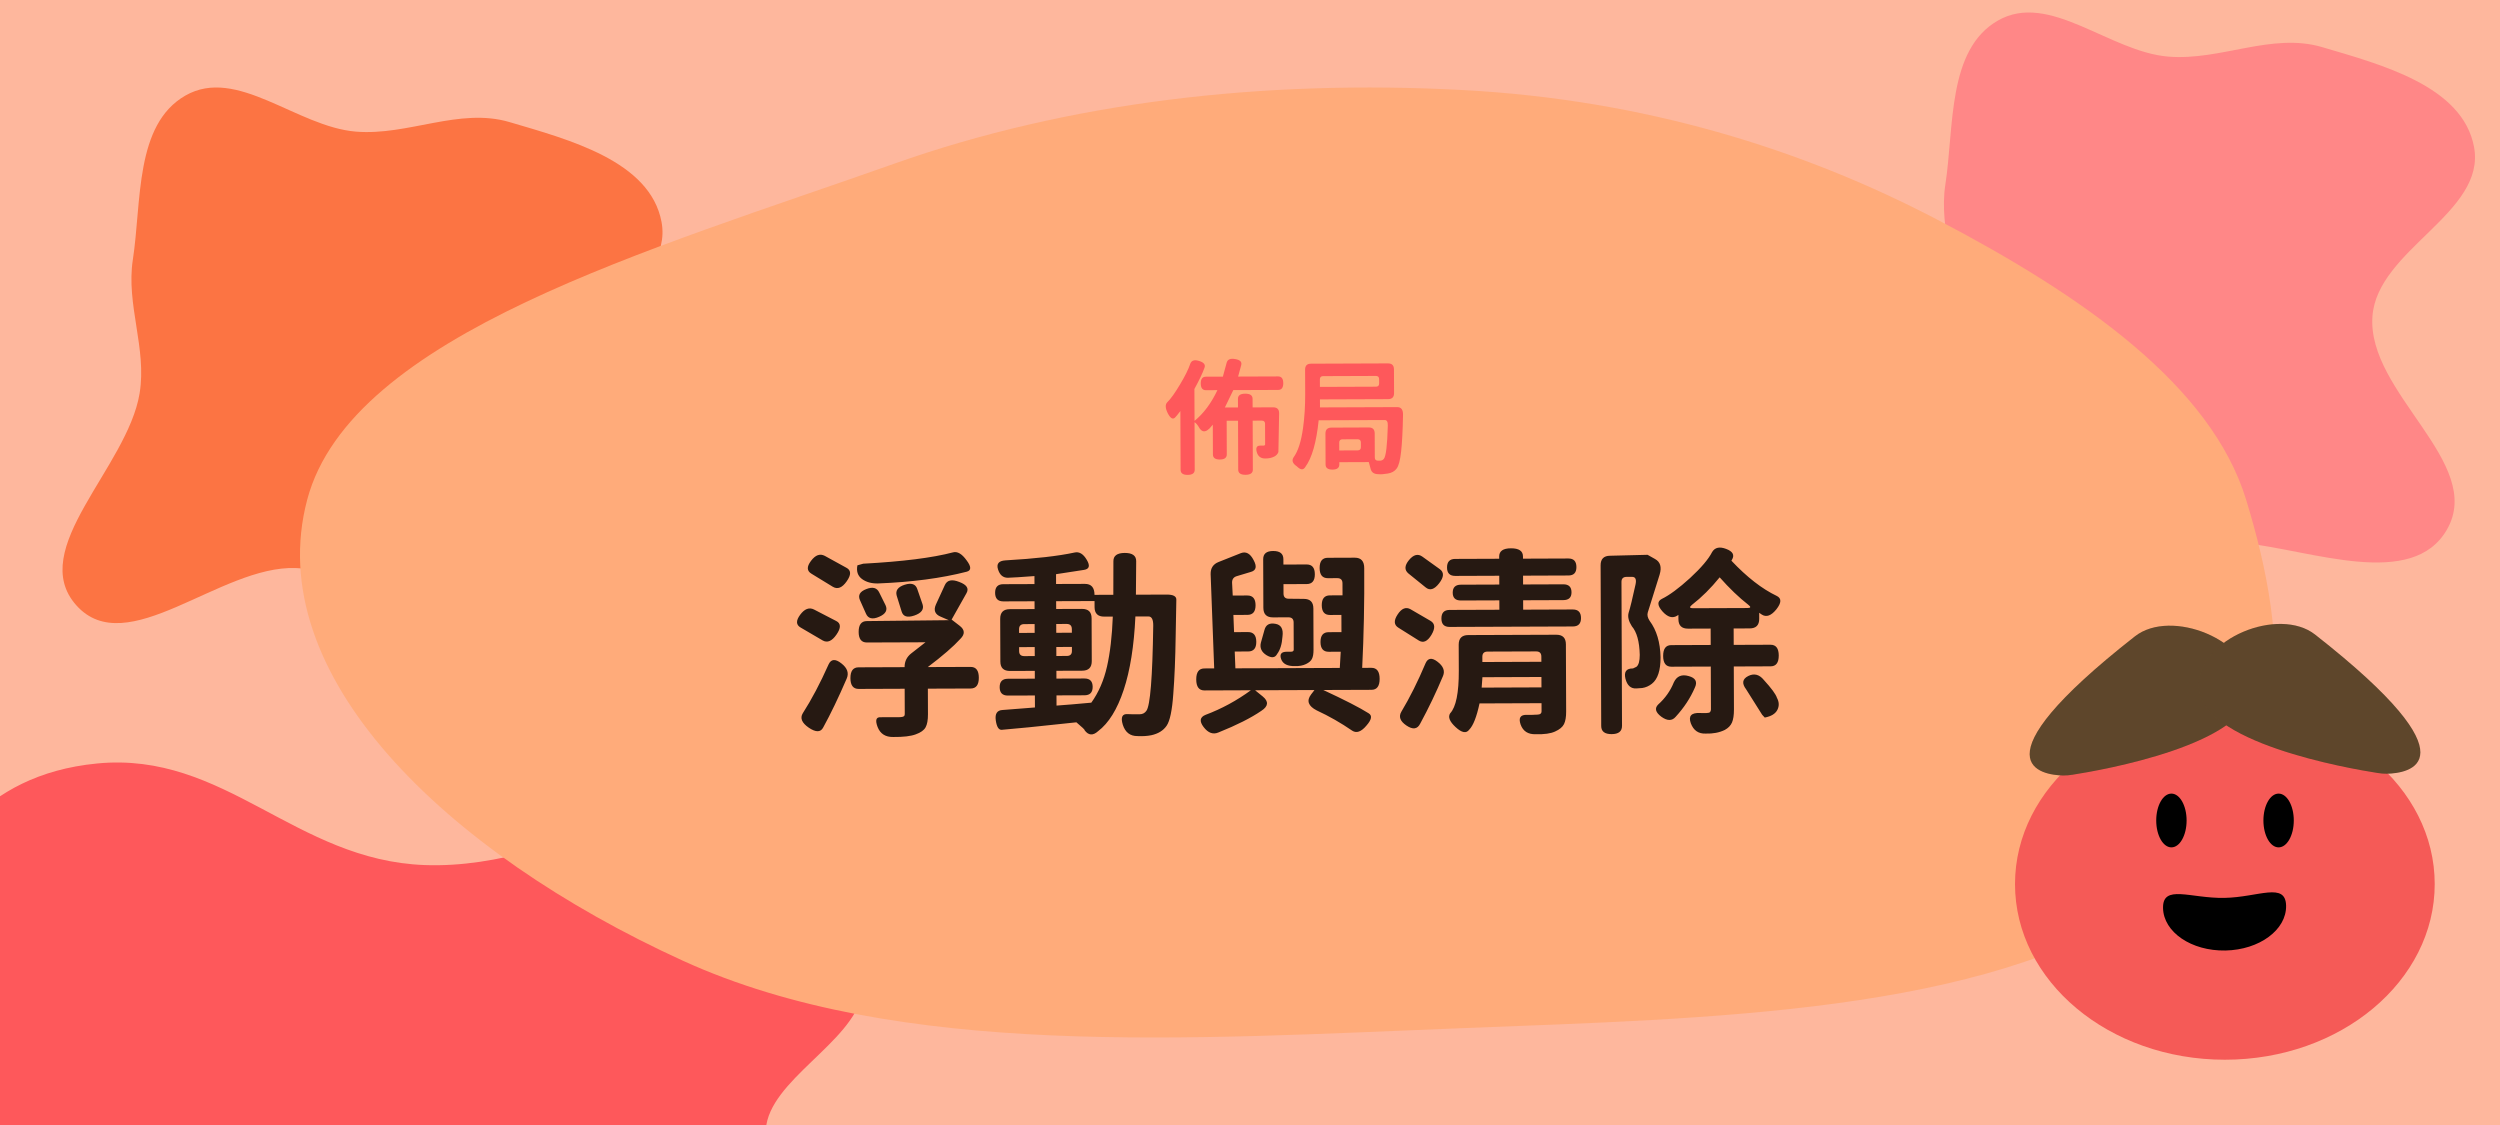 <svg width="200" height="90" viewBox="0 0 200 90" fill="none" xmlns="http://www.w3.org/2000/svg">
<g clip-path="url(#clip0_2308_6862)">
<rect width="200" height="90" fill="#FEB79D"/>
<path fill-rule="evenodd" clip-rule="evenodd" d="M-6.18 85.526C-5.521 81.351 -9.948 77.257 -7.655 73.239C-4.948 68.497 -1.652 61.992 7.772 61.078C17.997 60.087 23.6 68.826 33.978 69.205C45.818 69.637 56.588 60.196 66.887 63.237C76.243 66 70.121 74.012 68.975 79.539C68.168 83.434 61.536 86.431 61.267 90.346C60.85 96.397 75.769 103.853 67.023 107.895C58.356 111.9 45.738 103.802 34.253 102.83C27.316 102.243 20.566 103.925 13.618 103.373C4.658 102.66 -7.251 103.227 -11.753 99.17C-16.321 95.052 -6.927 90.254 -6.18 85.526Z" fill="#FE585B"/>
<path fill-rule="evenodd" clip-rule="evenodd" d="M28.474 10.53C32.649 10.872 36.743 8.58 40.761 9.767C45.503 11.168 52.008 12.874 52.922 17.752C53.913 23.046 45.174 25.946 44.795 31.318C44.363 37.447 53.804 43.022 50.763 48.353C48 53.196 39.988 50.027 34.461 49.434C30.566 49.016 27.569 45.584 23.654 45.444C17.603 45.228 10.147 52.951 6.105 48.424C2.1 43.937 10.197 37.406 11.17 31.46C11.758 27.869 10.075 24.375 10.627 20.779C11.34 16.14 10.773 9.976 14.83 7.646C18.948 5.281 23.746 10.143 28.474 10.53Z" fill="#FC7443"/>
<path fill-rule="evenodd" clip-rule="evenodd" d="M173.474 4.53C177.649 4.872 181.743 2.58 185.761 3.767C190.503 5.168 197.008 6.874 197.922 11.752C198.913 17.046 190.174 19.946 189.795 25.318C189.363 31.447 198.804 37.022 195.763 42.353C193 47.196 184.988 44.027 179.461 43.434C175.566 43.016 172.569 39.584 168.654 39.444C162.603 39.228 155.147 46.951 151.105 42.424C147.1 37.937 155.198 31.406 156.17 25.46C156.757 21.869 155.075 18.375 155.627 14.779C156.34 10.14 155.773 3.976 159.83 1.646C163.948 -0.719 168.746 4.143 173.474 4.53Z" fill="#FF8787"/>
<path fill-rule="evenodd" clip-rule="evenodd" d="M117.063 7.205C131.49 7.98 144.155 11.905 154.996 17.578C166.733 23.719 176.896 30.86 179.688 39.971C183.097 51.095 184.354 63.745 171.749 72.255C158.691 81.071 136.857 81.474 117.063 82.25C95.236 83.105 71.899 84.751 54.603 76.845C35.616 68.165 20.857 53.977 24.577 39.971C28.089 26.753 52.105 19.98 71.539 13.095C85.386 8.19 100.98 6.341 117.063 7.205Z" fill="#FFAB7A"/>
<ellipse cx="177.989" cy="70.727" rx="16.788" ry="14.051" fill="#F55A57"/>
<ellipse cx="173.713" cy="65.639" rx="1.215" ry="2.151" fill="black"/>
<ellipse cx="182.288" cy="65.639" rx="1.215" ry="2.151" fill="black"/>
<path d="M173.043 72.643C173.079 74.57 175.312 76.092 178.031 76.041C180.749 75.99 182.924 74.386 182.888 72.458C182.852 70.531 180.67 71.781 177.952 71.831C175.233 71.882 173.007 70.715 173.043 72.643Z" fill="black"/>
<path d="M170.798 50.904C173.679 48.645 180.102 51.191 180.102 55.022C180.103 59.542 168.088 61.623 165.803 61.978C165.554 62.017 165.305 62.044 165.056 62.039C163.427 62.006 157.617 61.237 170.798 50.904Z" fill="#6E5232"/>
<path d="M170.798 50.904C173.679 48.645 180.102 51.191 180.102 55.022C180.103 59.542 168.088 61.623 165.803 61.978C165.554 62.017 165.305 62.044 165.056 62.039C163.427 62.006 157.617 61.237 170.798 50.904Z" fill="url(#paint0_radial_2308_6862)" fill-opacity="0.15"/>
<path d="M185.204 50.763C182.323 48.505 175.9 51.051 175.9 54.881C175.899 59.401 187.914 61.483 190.199 61.837C190.448 61.876 190.697 61.903 190.946 61.898C192.575 61.866 198.385 61.097 185.204 50.763Z" fill="#6E5232"/>
<path d="M185.204 50.763C182.323 48.505 175.9 51.051 175.9 54.881C175.899 59.401 187.914 61.483 190.199 61.837C190.448 61.876 190.697 61.903 190.946 61.898C192.575 61.866 198.385 61.097 185.204 50.763Z" fill="url(#paint1_radial_2308_6862)" fill-opacity="0.15"/>
<path d="M102.249 30.114C102.523 30.113 102.66 30.293 102.661 30.653C102.663 31.013 102.527 31.193 102.254 31.194L98.663 31.208L97.989 32.6L99.039 32.596L99.036 31.906C99.035 31.633 99.228 31.495 99.615 31.494C100.008 31.493 100.205 31.628 100.206 31.902L100.209 32.592L101.849 32.586C102.175 32.585 102.336 32.747 102.33 33.074L102.272 36.164C102.219 36.311 102.116 36.428 101.963 36.515C101.744 36.63 101.497 36.684 101.224 36.678C100.871 36.686 100.643 36.517 100.542 36.171C100.447 35.824 100.537 35.651 100.81 35.65L101.08 35.649C101.167 35.648 101.21 35.611 101.21 35.538L101.204 33.908C101.203 33.735 101.116 33.648 100.943 33.649L100.213 33.652L100.227 37.572C100.228 37.845 100.032 37.983 99.639 37.984C99.252 37.985 99.058 37.849 99.057 37.576L99.043 33.656L98.133 33.66L98.143 36.349C98.144 36.623 97.957 36.76 97.584 36.762C97.217 36.763 97.034 36.627 97.033 36.354L97.024 33.974C96.791 34.248 96.689 34.362 96.715 34.315C96.429 34.583 96.183 34.57 95.975 34.278C95.82 34.005 95.683 33.839 95.563 33.779L95.577 37.579C95.578 37.852 95.389 37.99 95.009 37.991C94.635 37.993 94.448 37.857 94.447 37.583L94.43 32.883C94.211 33.171 94.075 33.338 94.022 33.385C93.842 33.586 93.645 33.483 93.43 33.077C93.222 32.664 93.204 32.368 93.377 32.187C93.656 31.913 93.994 31.442 94.392 30.773C94.796 30.105 95.074 29.544 95.226 29.09C95.325 28.83 95.561 28.759 95.935 28.878C96.315 28.996 96.456 29.179 96.357 29.426C96.205 29.853 95.937 30.418 95.553 31.119L95.563 33.669C96.287 33.08 96.897 32.261 97.394 31.212L96.474 31.216C96.2 31.217 96.063 31.037 96.061 30.677C96.06 30.317 96.196 30.137 96.469 30.136L97.829 30.131L98.135 29.009C98.208 28.749 98.437 28.655 98.824 28.727C99.211 28.792 99.368 28.955 99.296 29.215L99.049 30.126L102.249 30.114ZM108.611 36.031C108.785 36.03 108.871 35.943 108.871 35.77L108.869 35.4C108.868 35.226 108.782 35.14 108.608 35.141L107.398 35.145C107.225 35.146 107.139 35.233 107.139 35.406L107.141 36.036L108.611 36.031ZM110.33 30.334C110.33 30.161 110.243 30.075 110.069 30.075L105.849 30.091C105.676 30.092 105.59 30.179 105.59 30.352L105.593 30.952L110.073 30.935C110.246 30.935 110.332 30.848 110.332 30.674L110.33 30.334ZM105.596 31.952L105.599 32.592L111.779 32.569C112.105 32.568 112.259 32.787 112.241 33.227C112.219 34.427 112.169 35.388 112.092 36.108C112.014 36.822 111.893 37.282 111.727 37.489C111.568 37.703 111.335 37.834 111.028 37.882C110.729 37.936 110.479 37.954 110.279 37.935C109.925 37.936 109.715 37.79 109.647 37.497L109.505 36.967L107.145 36.976L107.146 37.156C107.147 37.429 106.964 37.567 106.597 37.568C106.23 37.57 106.047 37.434 106.046 37.16L106.036 34.69C106.035 34.37 106.195 34.21 106.515 34.209L109.505 34.197C109.818 34.196 109.975 34.356 109.976 34.676L109.984 36.596C109.984 36.769 110.071 36.855 110.245 36.855L110.375 36.854C110.508 36.86 110.618 36.813 110.704 36.713C110.877 36.512 110.983 35.629 111.024 34.062C111.036 33.755 110.956 33.602 110.782 33.603L105.493 33.622C105.312 35.39 104.957 36.634 104.426 37.356C104.281 37.597 104.084 37.608 103.836 37.388L103.736 37.299C103.409 37.08 103.324 36.844 103.484 36.59C103.842 36.108 104.095 35.321 104.245 34.227C104.362 33.386 104.418 32.49 104.415 31.536L104.408 29.576C104.406 29.256 104.562 29.096 104.876 29.095L111.036 29.072C111.356 29.07 111.516 29.23 111.517 29.55L111.525 31.45C111.526 31.77 111.366 31.93 111.046 31.932L105.596 31.952Z" fill="#FE585B"/>
<path d="M76.237 44.19C76.588 44.092 76.952 44.304 77.327 44.826C77.713 45.336 77.714 45.64 77.331 45.738C75.317 46.257 72.955 46.57 70.246 46.676C69.723 46.689 69.291 46.568 68.949 46.313C68.617 46.058 68.498 45.696 68.593 45.226L69.056 45.096C72.213 44.925 74.606 44.622 76.237 44.19ZM73.804 48.343C73.934 48.748 73.716 49.047 73.151 49.241C72.587 49.435 72.245 49.325 72.126 48.909L71.738 47.662C71.619 47.247 71.831 46.953 72.374 46.78C72.918 46.607 73.254 46.724 73.384 47.128L73.804 48.343ZM67.713 45.421C68.098 45.623 68.105 45.985 67.733 46.509C67.373 47.023 67.005 47.168 66.631 46.945L64.915 45.896C64.541 45.673 64.529 45.332 64.879 44.872C65.23 44.401 65.597 44.267 65.982 44.468L67.713 45.421ZM66.897 49.68C67.282 49.871 67.288 50.234 66.917 50.768C66.556 51.292 66.189 51.448 65.815 51.236L64.051 50.203C63.677 49.991 63.665 49.65 64.015 49.179C64.365 48.708 64.733 48.568 65.118 48.759L66.897 49.68ZM77.647 53.353C78.084 53.351 78.304 53.638 78.306 54.214C78.308 54.79 78.091 55.079 77.653 55.081L74.229 55.093L74.237 57.141C74.239 57.6 74.176 57.947 74.049 58.182C73.921 58.417 73.661 58.605 73.267 58.745C72.873 58.896 72.27 58.967 71.46 58.959C70.841 58.972 70.424 58.707 70.209 58.164C70.004 57.621 70.083 57.359 70.446 57.379C70.627 57.379 71.15 57.377 72.014 57.373C72.163 57.362 72.259 57.341 72.301 57.308C72.355 57.276 72.381 57.207 72.381 57.1L72.373 55.1L68.693 55.114C68.256 55.115 68.036 54.828 68.034 54.252C68.032 53.676 68.249 53.387 68.687 53.386L72.367 53.372C72.365 52.913 72.545 52.545 72.907 52.266L74.039 51.382L69.352 51.399C68.914 51.401 68.694 51.119 68.692 50.554C68.69 49.978 68.908 49.689 69.345 49.687L75.905 49.615L75.28 49.345C74.799 49.155 74.665 48.825 74.876 48.355L75.591 46.8C75.77 46.405 76.154 46.323 76.742 46.556C77.34 46.778 77.533 47.076 77.321 47.45L76.129 49.566L76.771 50.06C77.188 50.378 77.21 50.725 76.838 51.1C76.275 51.72 75.403 52.475 74.223 53.365L77.647 53.353ZM67.31 53.071C67.791 53.442 67.931 53.853 67.73 54.301C67.075 55.818 66.45 57.117 65.857 58.196C65.655 58.592 65.272 58.599 64.705 58.217C64.149 57.835 63.987 57.451 64.22 57.066C64.931 55.954 65.62 54.651 66.286 53.155C66.487 52.717 66.828 52.689 67.31 53.071ZM70.32 49.348C69.798 49.574 69.451 49.49 69.279 49.096L68.795 48.009C68.623 47.615 68.792 47.321 69.304 47.127C69.815 46.923 70.162 47.018 70.345 47.412L70.844 48.418C71.027 48.812 70.852 49.122 70.32 49.348ZM84.519 55.631L84.522 56.447C85.183 56.402 86.111 56.324 87.305 56.213C87.889 55.4 88.307 54.438 88.559 53.328C88.811 52.218 88.966 50.884 89.024 49.326L88.336 49.329C87.824 49.331 87.567 49.076 87.565 48.564L87.563 48.084L84.491 48.095L84.494 48.719L86.558 48.712C87.07 48.71 87.327 48.959 87.328 49.461L87.341 52.885C87.343 53.397 87.088 53.654 86.576 53.656L84.512 53.663L84.514 54.287L86.754 54.279C87.192 54.277 87.411 54.5 87.413 54.948C87.414 55.396 87.197 55.621 86.759 55.623L84.519 55.631ZM81.53 52.09C81.531 52.357 81.67 52.49 81.948 52.489L82.78 52.486L82.777 51.766L81.529 51.77L81.53 52.09ZM85.753 51.755L84.505 51.759L84.508 52.479L85.34 52.476C85.617 52.475 85.755 52.341 85.754 52.075L85.753 51.755ZM84.501 50.623L85.749 50.618L85.748 50.331C85.747 50.053 85.607 49.915 85.33 49.916L84.498 49.919L84.501 50.623ZM81.938 49.929C81.661 49.93 81.523 50.069 81.524 50.346L81.525 50.634L82.773 50.63L82.77 49.926L81.938 49.929ZM90.873 47.575L93.337 47.566C93.86 47.564 94.117 47.702 94.107 47.98C94.098 48.396 94.08 49.361 94.054 50.876C94.028 52.657 93.965 54.204 93.863 55.517C93.772 56.829 93.594 57.678 93.328 58.062C93.063 58.447 92.653 58.7 92.099 58.819C91.779 58.884 91.412 58.907 90.995 58.887C90.409 58.889 90.018 58.587 89.824 57.98C89.64 57.372 89.778 57.089 90.237 57.13C90.365 57.14 90.674 57.144 91.165 57.142C91.4 57.142 91.581 57.05 91.708 56.868C92.016 56.473 92.199 54.205 92.259 50.066C92.267 49.565 92.139 49.315 91.872 49.316L90.832 49.32C90.723 51.677 90.411 53.636 89.894 55.195C89.377 56.755 88.693 57.856 87.842 58.499C87.438 58.863 87.081 58.838 86.77 58.423C86.802 58.391 86.582 58.178 86.111 57.785C83.04 58.117 81.057 58.316 80.161 58.383C79.906 58.416 79.739 58.166 79.663 57.633C79.586 57.1 79.766 56.822 80.204 56.799L82.795 56.597L82.791 55.638L80.631 55.645C80.194 55.647 79.975 55.424 79.973 54.976C79.971 54.528 80.189 54.303 80.626 54.301L82.786 54.294L82.784 53.669L80.8 53.677C80.288 53.679 80.031 53.429 80.029 52.928L80.016 49.504C80.015 48.992 80.27 48.735 80.782 48.733L82.766 48.726L82.763 48.102L80.267 48.111C79.83 48.112 79.611 47.884 79.609 47.425C79.607 46.967 79.825 46.736 80.262 46.735L82.758 46.726L82.756 46.086C81.722 46.164 81.012 46.209 80.628 46.221C80.244 46.223 79.982 46 79.842 45.552C79.701 45.105 79.898 44.864 80.431 44.83C82.82 44.693 84.665 44.484 85.965 44.202C86.338 44.115 86.664 44.311 86.943 44.79C87.222 45.258 87.148 45.525 86.722 45.591L84.483 45.935L84.486 46.719L86.79 46.711C87.302 46.709 87.559 47.001 87.561 47.588L89.066 47.582L89.072 44.894C89.07 44.457 89.373 44.237 89.981 44.235C90.589 44.233 90.894 44.45 90.895 44.887L90.873 47.575ZM103.498 51.977L103.49 49.801C103.489 49.523 103.35 49.385 103.072 49.386L101.84 49.391C101.328 49.393 101.071 49.138 101.069 48.626L101.055 44.738C101.053 44.3 101.319 44.081 101.853 44.079C102.397 44.077 102.669 44.294 102.671 44.732L102.673 45.164L104.529 45.157C104.966 45.155 105.186 45.416 105.187 45.938C105.189 46.461 104.972 46.723 104.534 46.725L102.678 46.732L102.681 47.484C102.682 47.761 102.821 47.899 103.099 47.898L104.299 47.91C104.811 47.908 105.068 48.163 105.07 48.675L105.082 51.971C105.083 52.301 105.041 52.547 104.957 52.707C104.882 52.868 104.723 53.007 104.478 53.125C104.233 53.243 103.94 53.298 103.599 53.288C103.001 53.301 102.633 53.116 102.493 52.733C102.353 52.338 102.501 52.14 102.938 52.139L103.226 52.138C103.408 52.148 103.498 52.094 103.498 51.977ZM101.156 50.401C101.261 49.985 101.549 49.819 102.018 49.902C102.488 49.975 102.681 50.316 102.598 50.924C102.558 51.532 102.415 51.997 102.171 52.318C102.012 52.628 101.73 52.661 101.323 52.417C100.917 52.162 100.767 51.827 100.872 51.41L101.156 50.401ZM107.183 53.435L107.258 52.139L106.298 52.142C105.861 52.144 105.642 51.883 105.64 51.361C105.638 50.838 105.855 50.576 106.293 50.574L107.317 50.571L107.312 49.195L106.4 49.198C105.962 49.2 105.743 48.939 105.741 48.416C105.739 47.894 105.956 47.632 106.394 47.63L107.402 47.626L107.398 46.666C107.397 46.389 107.258 46.251 106.981 46.252L106.229 46.255C105.791 46.256 105.572 45.985 105.57 45.441C105.568 44.897 105.785 44.624 106.223 44.623L108.383 44.615C108.895 44.613 109.146 44.9 109.138 45.476C109.158 48.174 109.104 50.825 108.975 53.428L109.711 53.426C110.149 53.424 110.368 53.717 110.371 54.303C110.373 54.89 110.155 55.184 109.718 55.186L105.862 55.2C107.571 55.994 108.779 56.613 109.485 57.059C109.795 57.239 109.737 57.57 109.312 58.051C108.898 58.543 108.52 58.678 108.178 58.455C107.269 57.83 106.323 57.289 105.34 56.834C104.656 56.484 104.505 56.058 104.887 55.556L105.158 55.203L100.406 55.22L101.016 55.714C101.508 56.117 101.472 56.502 100.908 56.866C100.078 57.435 98.939 58.01 97.49 58.591C97.054 58.785 96.653 58.642 96.289 58.163C95.935 57.696 95.987 57.37 96.445 57.187C97.734 56.702 98.942 56.047 100.07 55.221L96.358 55.235C95.921 55.237 95.701 54.944 95.699 54.358C95.696 53.771 95.914 53.477 96.351 53.475L97.135 53.472L96.851 45.937C96.839 45.457 97.051 45.131 97.488 44.959L99.277 44.248C99.682 44.097 100.019 44.283 100.287 44.805C100.566 45.316 100.498 45.63 100.083 45.749L98.948 46.09C98.692 46.165 98.565 46.336 98.566 46.603L98.618 47.643L99.786 47.639C100.223 47.637 100.443 47.897 100.445 48.42C100.447 48.932 100.229 49.189 99.791 49.191L98.671 49.195L98.725 50.57L99.845 50.566C100.282 50.565 100.502 50.825 100.503 51.348C100.505 51.86 100.288 52.117 99.85 52.118L98.778 52.122L98.831 53.466L107.183 53.435ZM115.186 45.533C115.539 45.788 115.519 46.167 115.126 46.67C114.744 47.162 114.387 47.27 114.055 46.994L112.675 45.879C112.344 45.603 112.358 45.245 112.719 44.806C113.08 44.368 113.437 44.276 113.79 44.531L115.186 45.533ZM114.433 49.664C114.807 49.876 114.836 50.249 114.518 50.784C114.199 51.318 113.859 51.469 113.495 51.236L111.875 50.218C111.512 49.995 111.489 49.643 111.807 49.162C112.126 48.67 112.472 48.53 112.846 48.742L114.433 49.664ZM113.616 57.891C113.394 58.34 113.026 58.389 112.512 58.039C112.01 57.7 111.875 57.332 112.108 56.937C112.787 55.804 113.433 54.511 114.046 53.058C114.236 52.63 114.556 52.592 115.006 52.942C115.465 53.292 115.611 53.67 115.442 54.077C114.903 55.369 114.294 56.641 113.616 57.891ZM118.533 55.009L123.317 54.991L123.314 54.159L118.594 54.177L118.533 55.009ZM123.308 52.527C123.307 52.25 123.168 52.112 122.89 52.113L119.003 52.127C118.725 52.128 118.587 52.267 118.588 52.545L118.59 52.961L123.31 52.943L123.308 52.527ZM124.502 50.779C125.014 50.777 125.27 51.032 125.272 51.544L125.292 56.92C125.294 57.357 125.237 57.694 125.12 57.929C125.004 58.164 124.764 58.362 124.402 58.523C124.051 58.685 123.539 58.756 122.867 58.737C122.248 58.761 121.842 58.501 121.648 57.958C121.465 57.425 121.635 57.168 122.157 57.188C122.371 57.197 122.659 57.191 123.021 57.168C123.224 57.157 123.325 57.071 123.324 56.911L123.322 56.255L118.362 56.274C118.131 57.352 117.856 58.052 117.538 58.373C117.304 58.694 116.941 58.626 116.449 58.169C115.967 57.723 115.822 57.355 116.013 57.066C116.48 56.563 116.711 55.426 116.704 53.656L116.696 51.576C116.695 51.064 116.95 50.807 117.462 50.805L124.502 50.779ZM121.854 48.773L125.822 48.758C126.259 48.756 126.479 48.985 126.481 49.444C126.482 49.892 126.264 50.116 125.827 50.118L115.971 50.154C115.534 50.156 115.314 49.933 115.313 49.485C115.311 49.026 115.529 48.796 115.966 48.794L119.95 48.78L119.947 48.028L116.875 48.039C116.438 48.041 116.219 47.834 116.217 47.418C116.215 46.991 116.433 46.777 116.871 46.775L119.943 46.764L119.94 46.06L116.42 46.073C115.983 46.074 115.763 45.851 115.762 45.403C115.76 44.945 115.978 44.714 116.415 44.713L119.935 44.7L119.934 44.524C119.933 44.086 120.247 43.867 120.876 43.864C121.516 43.862 121.837 44.079 121.838 44.517L121.839 44.693L125.471 44.679C125.898 44.678 126.112 44.906 126.113 45.365C126.115 45.813 125.903 46.038 125.476 46.039L121.844 46.053L121.847 46.757L125.063 46.745C125.5 46.743 125.719 46.956 125.721 47.382C125.723 47.798 125.505 48.007 125.067 48.009L121.851 48.021L121.854 48.773ZM131.806 44.384L132.399 44.718C132.827 44.951 132.951 45.366 132.772 45.964L131.823 48.992C131.76 49.195 131.809 49.419 131.969 49.663C132.527 50.408 132.819 51.383 132.844 52.588C132.848 53.633 132.616 54.338 132.148 54.703C131.914 54.885 131.659 54.998 131.381 55.041L130.902 55.075C130.464 55.098 130.175 54.838 130.035 54.294C129.905 53.74 130.106 53.468 130.64 53.476L130.911 53.347C131.092 53.208 131.181 52.888 131.18 52.386C131.154 51.32 130.943 50.558 130.547 50.1C130.29 49.696 130.203 49.339 130.287 49.029C130.414 48.634 130.598 47.882 130.839 46.771C130.933 46.355 130.842 46.147 130.564 46.148L130.132 46.15C129.855 46.151 129.717 46.285 129.718 46.551L129.761 58.071C129.762 58.509 129.486 58.728 128.931 58.73C128.376 58.733 128.098 58.515 128.097 58.078L128.049 45.23C128.047 44.718 128.302 44.461 128.814 44.459L131.806 44.384ZM133.908 54.584C134.141 54.093 134.535 53.926 135.09 54.084C135.645 54.231 135.812 54.54 135.589 55.01C135.23 55.843 134.715 56.624 134.046 57.352C133.759 57.683 133.381 57.679 132.91 57.34C132.439 56.989 132.353 56.664 132.65 56.365C133.214 55.861 133.633 55.268 133.908 54.584ZM135.357 48.387C135.133 48.569 135.16 48.659 135.438 48.658L139.79 48.642C140.067 48.641 140.093 48.556 139.869 48.386C139.12 47.802 138.355 47.069 137.573 46.186C136.872 47.053 136.133 47.786 135.357 48.387ZM141.641 51.579C142.078 51.578 142.298 51.865 142.3 52.441C142.302 53.017 142.084 53.306 141.647 53.307L138.703 53.318L138.716 56.758C138.717 57.206 138.665 57.553 138.56 57.799C138.454 58.045 138.263 58.243 137.986 58.393C137.549 58.608 137.038 58.706 136.451 58.687C135.875 58.71 135.479 58.434 135.264 57.859C135.059 57.284 135.298 57.011 135.981 57.04C136.45 57.06 136.717 57.043 136.781 56.989C136.844 56.925 136.876 56.84 136.876 56.733L136.863 53.325L133.711 53.337C133.274 53.338 133.054 53.051 133.052 52.475C133.05 51.899 133.267 51.61 133.705 51.609L136.857 51.597L136.852 50.285L135.044 50.292C134.532 50.294 134.275 50.039 134.273 49.527L134.272 49.191L134.176 49.255C133.804 49.491 133.408 49.375 132.991 48.907C132.584 48.44 132.566 48.109 132.939 47.916C133.557 47.615 134.312 47.057 135.205 46.243C136.098 45.419 136.687 44.723 136.973 44.157C137.196 43.793 137.569 43.712 138.092 43.913C138.626 44.113 138.782 44.401 138.559 44.775L138.512 44.855C139.754 46.173 140.963 47.112 142.138 47.673C142.534 47.864 142.524 48.221 142.11 48.746C141.696 49.259 141.307 49.399 140.944 49.166L140.735 49.023L140.737 49.503C140.739 50.015 140.484 50.272 139.972 50.273L138.692 50.278L138.697 51.59L141.641 51.579ZM139.686 55.139C139.332 54.671 139.389 54.318 139.858 54.082C140.326 53.846 140.743 53.951 141.107 54.397C141.718 55.067 142.066 55.541 142.152 55.818C142.335 56.158 142.347 56.483 142.188 56.793C142.029 57.103 141.694 57.307 141.182 57.405L140.973 57.182L139.686 55.139Z" fill="black" fill-opacity="0.85"/>
</g>
<defs>
<radialGradient id="paint0_radial_2308_6862" cx="0" cy="0" r="1" gradientUnits="userSpaceOnUse" gradientTransform="translate(0.561 46.835) rotate(65.489) scale(3.325 8.212)">
<stop offset="0.33" stop-opacity="0"/>
<stop offset="0.655" stop-opacity="0.6"/>
<stop offset="1"/>
</radialGradient>
<radialGradient id="paint1_radial_2308_6862" cx="0" cy="0" r="1" gradientUnits="userSpaceOnUse" gradientTransform="translate(355.3 45.857) rotate(114.511) scale(3.325 8.212)">
<stop offset="0.33" stop-opacity="0"/>
<stop offset="0.655" stop-opacity="0.6"/>
<stop offset="1"/>
</radialGradient>
<clipPath id="clip0_2308_6862">
<rect width="200" height="90" fill="white"/>
</clipPath>
</defs>
</svg>
